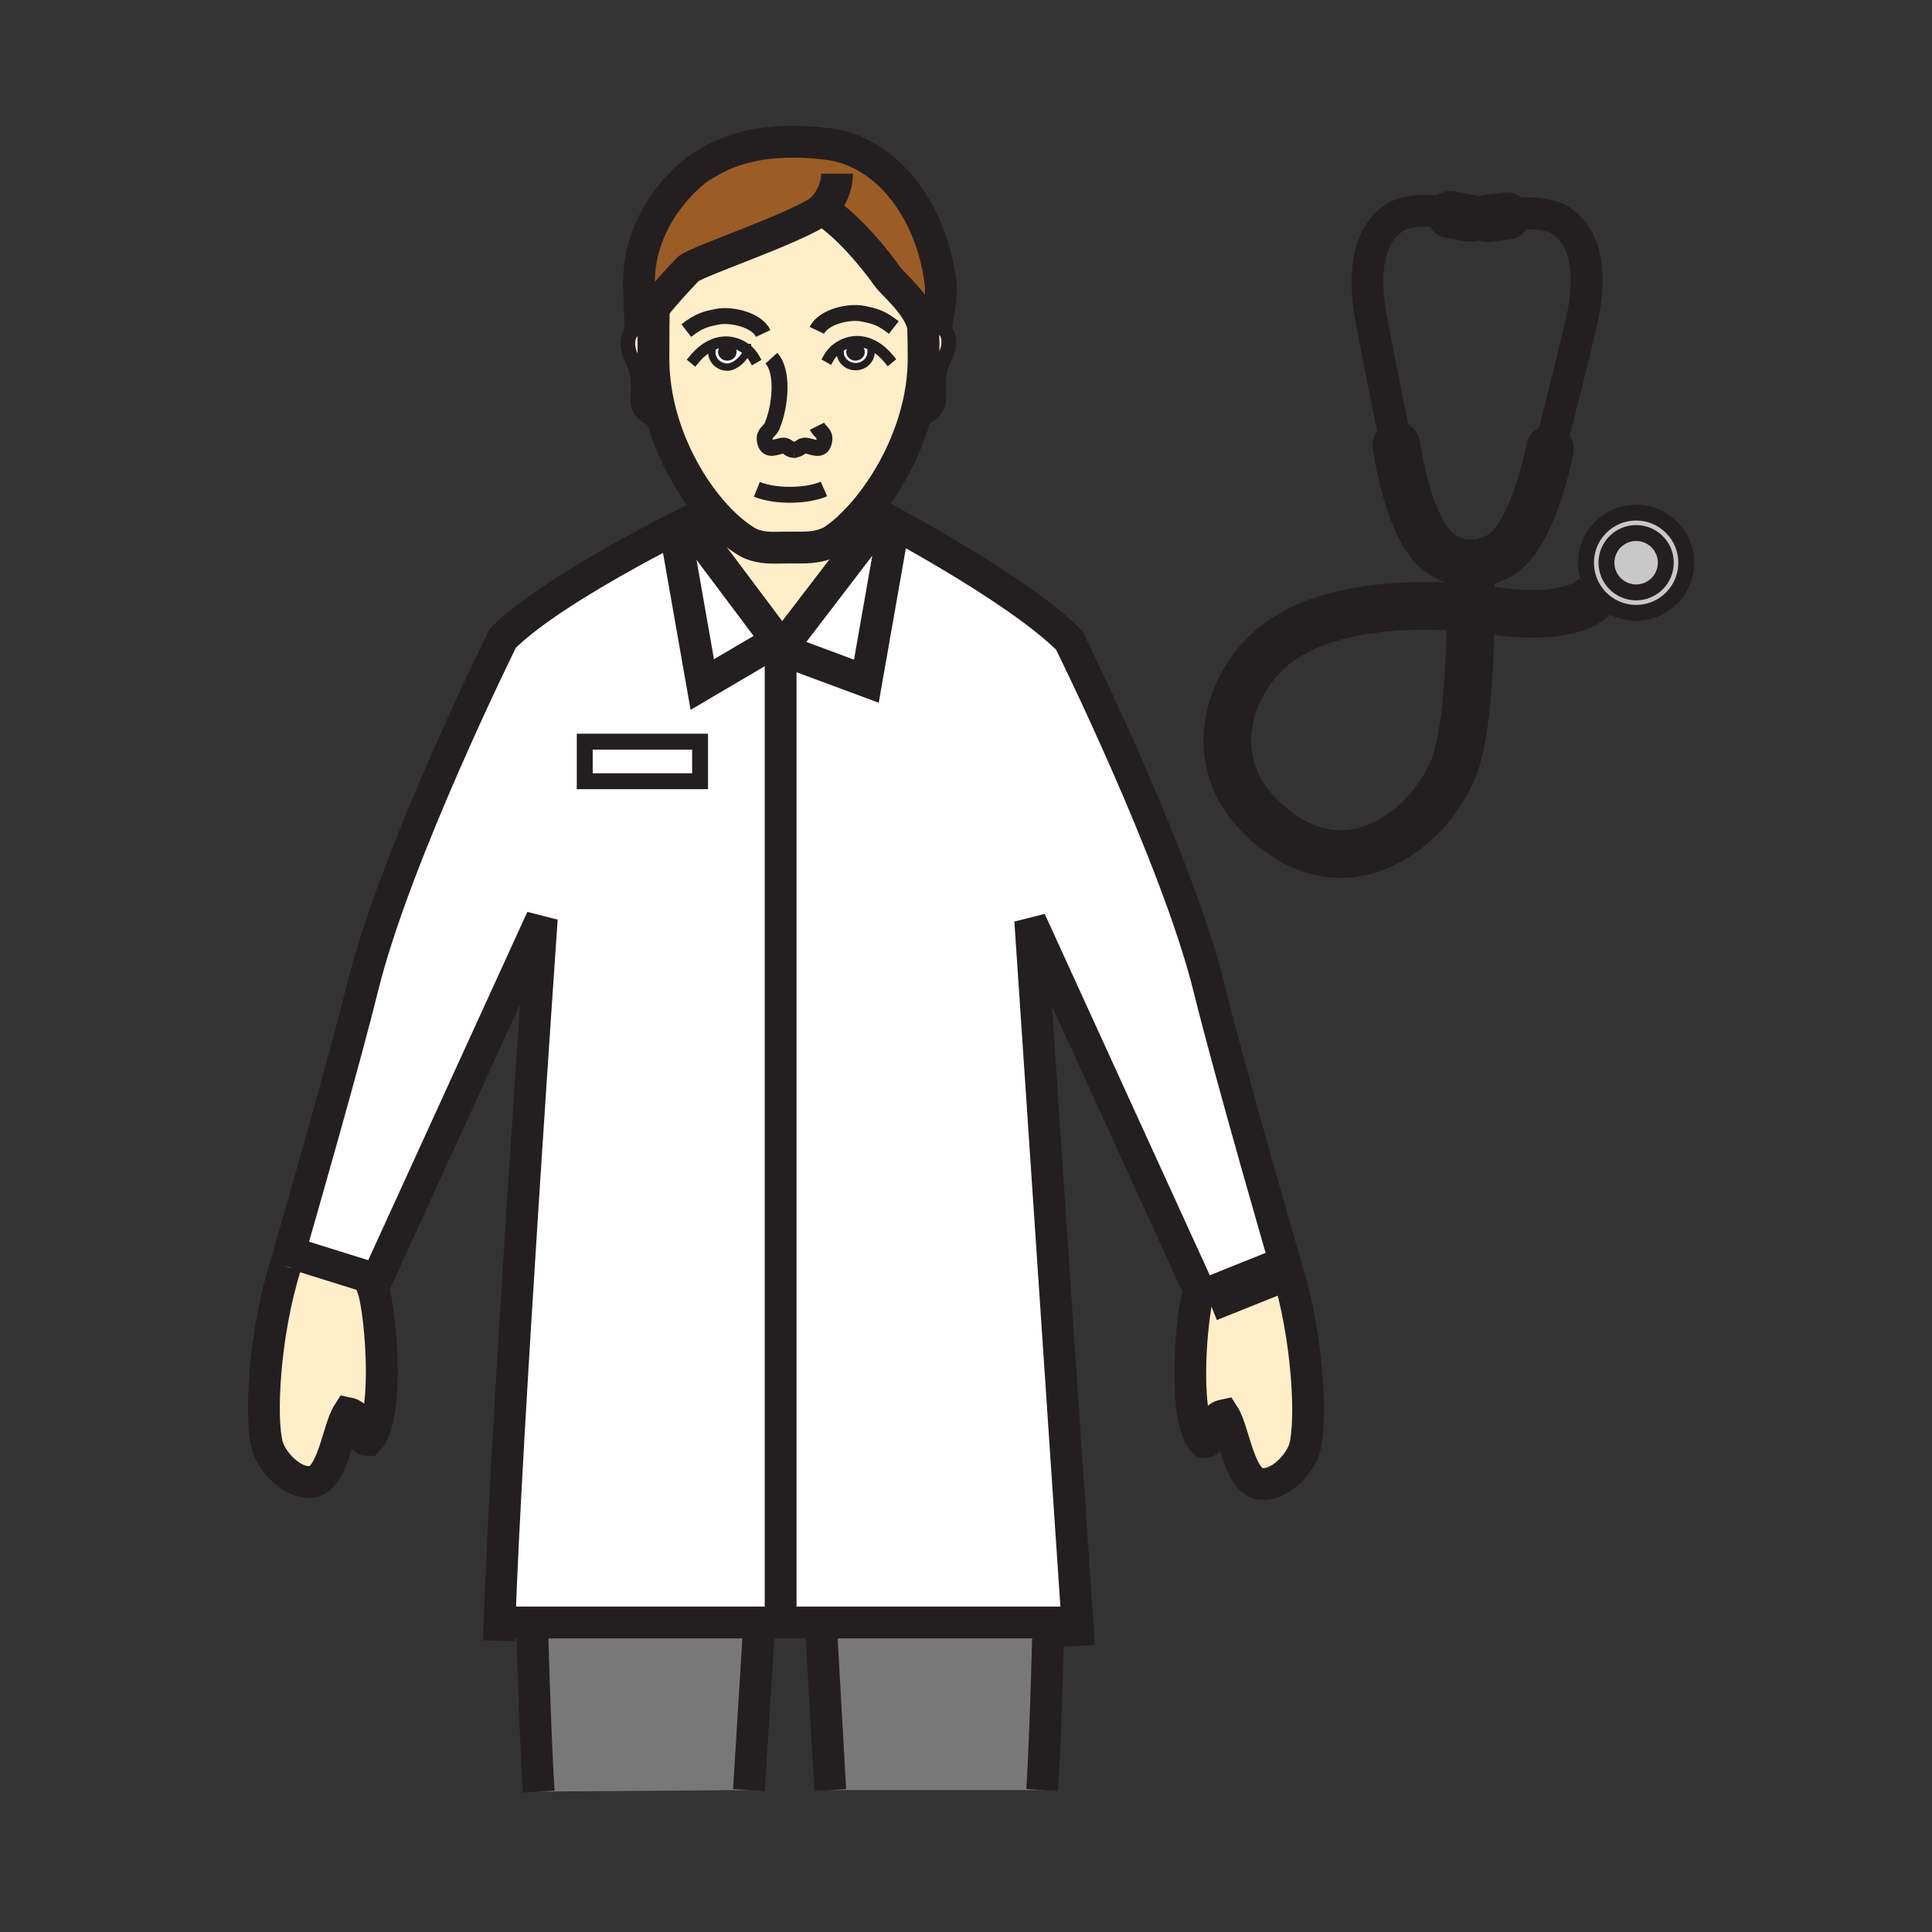 <?xml version="1.0" encoding="iso-8859-1"?>
<!-- Generator: Adobe Illustrator 12.0.1, SVG Export Plug-In . SVG Version: 6.00 Build 51448)  -->
<!DOCTYPE svg PUBLIC "-//W3C//DTD SVG 1.1//EN" "http://www.w3.org/Graphics/SVG/1.1/DTD/svg11.dtd">
<svg  version="1.1" id="Layer_1" xmlns="http://www.w3.org/2000/svg" xmlns:xlink="http://www.w3.org/1999/xlink" width="850.394" height="850.394"
	 viewBox="0 0 850.394 850.394" style="overflow:visible;enable-background:new 0 0 850.394 850.394;" xml:space="preserve">
<rect x="0" y="0" width="850.394" height="850.394" fill="#333333" stroke="none"/>
<g id="XMLID_3_">
	<g>
		<path style="fill:#C8C8C8;" d="M720.17,234.62c7.21,0,13.061,5.85,13.061,13.06c0,7.22-5.851,13.07-13.061,13.07
			c-7.22,0-13.07-5.85-13.07-13.07C707.1,240.47,712.95,234.62,720.17,234.62z"/>
		<path style="fill:#C8C8C8;" d="M702.95,261.48c-3.04-3.78-4.851-8.57-4.851-13.8c0-12.18,9.881-22.05,22.07-22.05
			c12.18,0,22.05,9.87,22.05,22.05c0,12.19-9.87,22.07-22.05,22.07C713.2,269.75,706.99,266.52,702.95,261.48z M733.23,247.68
			c0-7.21-5.851-13.06-13.061-13.06c-7.22,0-13.07,5.85-13.07,13.06c0,7.22,5.851,13.07,13.07,13.07
			C727.38,260.75,733.23,254.9,733.23,247.68z"/>
		<path style="fill:#FFEEC8;" d="M566.31,558.24c9.46,30.16,11.25,67.33,7.94,79.1c-1.94,6.96-10.94,16.8-19.45,15.8
			c-9.399-1.02-11.56-23.18-16.1-30.239c-7.11,1.479-3.46,11.85-8.72,11.85c-4.551-4.53-6.08-17.04-6.08-30.14
			c0-12.561,1.409-25.67,2.899-32.79L532,572L566.31,558.24z"/>
		<path style="fill:#FFFFFF;" d="M566.31,558.24L532,572l-5.2-0.18c0.34-1.641,0.69-2.971,1.03-3.891l-74.36-162.76l20.74,308.78
			l-3.07,0.21h-9.77h-99.85H343.6V285.83l37.74,14l12.05-68.56l0.38-0.71c6.27,3.44,14.94,8.3,24.38,13.92
			c18.71,11.15,40.43,25.3,52.46,37.34c0,0,47.279,95.31,61.58,153.081C542.03,474.74,566.31,558.24,566.31,558.24z"/>
		<path style="fill:#797878;" d="M461.37,714.16v4.77c-0.72,27.07-1.61,52.79-2.65,68.98h-93.27l-3.93-69.68v-4.07H461.37z"/>
		<path style="fill:#FFEEC8;" d="M406.44,144.04l0.65-0.14c1.51-0.54,3.19-0.72,5.03-0.42c6.99,1.11,6.05,8.96,4.13,12.88
			c-4.68,9.52-2.54,13.03-3.13,20.3c-0.23,2.76-3.38,8.13-9.96,6.88l-0.36-0.1c2.35-8.19,3.74-16.82,3.74-25.59
			c0-4.95-0.06-8.39-0.22-14.36C406.37,143.67,406.41,143.85,406.44,144.04z"/>
		<path style="fill:#9C5C25;" d="M362.52,92.58c-0.42-0.25-0.64-0.37-0.64-0.37c-0.03,0.02-0.05,0.04-0.08,0.05
			c-12.24,8.55-53.52,22.16-58.77,26.01c0,0-9.74,10.03-16.24,18.45c-2.17,2.81-3.97,5.44-4.94,7.45l-0.61-19.81
			c0-31.61,25.79-49.95,25.79-49.95c2.98-2.03,4.98-3.05,4.98-3.05c13.15-7.83,30.17-10.58,51.87-8.06
			c26.21,3.06,46.31,29.16,50.14,61.64c0.63,5.28-0.99,12.95-1.9,18.54c-1.84-0.3-3.52-0.12-5.03,0.42l-0.65,0.14
			c-0.03-0.19-0.07-0.37-0.12-0.55c-2.39-9.68-12.9-17.93-15.6-21.65C376.21,101.79,365.22,94.25,362.52,92.58z"/>
		<path style="fill:#FFEEC8;" d="M313.14,224.73c-8.95-10.42-17.14-24.69-21.72-40.67c-2.4-8.37-3.8-17.21-3.8-26.21
			c0-2.98,0-8.21,0.04-13.25c0.03-2.83,0.06-5.6,0.12-7.88h-0.99c6.5-8.42,16.24-18.45,16.24-18.45
			c5.25-3.85,46.53-17.46,58.77-26.01c0.14,0.12,0.39,0.23,0.72,0.32c2.7,1.67,13.69,9.21,28.2,29.26
			c2.7,3.72,13.21,11.97,15.6,21.65c0.16,5.97,0.22,9.41,0.22,14.36c0,8.77-1.39,17.4-3.74,25.59
			c-4.71,16.43-13.29,31.11-22.32,41.68c-4.9,5.74-9.93,10.26-14.55,13.21c-6.46,3.11-11.38,2.67-18.85,2.67
			c-6.9,0-11.32,0.69-17.39-2C324.32,235.99,318.59,231.07,313.14,224.73z M328.88,153.99c-2.5-2.1-5.8-3.41-9.01-3.48
			c-2.5-0.06-4.83,0.54-6.95,1.59l0.53,1.12c-0.17,0.5-0.12,0.95-0.12,1.85c0,3.6,3.06,6.52,6.84,6.52
			C323.6,161.59,328.11,157.45,328.88,153.99z M367.74,153.9l1.95,0.01c0.01,0.22,0.08,0.45,0.08,0.96c0,3.59,3.06,6.51,6.83,6.51
			c3.76,0,6.82-2.92,6.82-6.51c0-0.99,0.07-1.44-0.17-2.02l0.47-1.01c-2.09-1.02-4.38-1.59-6.83-1.54
			C373.62,150.38,370.27,151.74,367.74,153.9z M349.66,198.04c-0.07,0.02-0.14,0.03-0.22,0.04l0.58-0.03
			C349.89,198.05,349.78,198.05,349.66,198.04z"/>
		<path style="fill:#FFFFFF;" d="M393.77,230.56l-0.38,0.71l-12.05,68.56l-37.74-14l1.27-1.66l42.72-55.85l0.36-0.9
			C389.52,228.26,391.49,229.32,393.77,230.56z"/>
		<path style="fill:#FFEEC8;" d="M387.95,227.42l-0.36,0.9l-42.72,55.85l-2.87-2.2l-39.14-52.17c5.03-2.53,8.69-4.3,10.28-5.07
			c5.45,6.34,11.18,11.26,16.55,14.27c6.07,2.69,10.49,2,17.39,2c7.47,0,12.39,0.44,18.85-2.67c4.62-2.95,9.65-7.47,14.55-13.21
			l3.26,0.07C383.74,225.19,385.27,225.98,387.95,227.42z"/>
		<path style="fill:#FFFFFF;" d="M383.72,151.84l-0.47,1.01c0.24,0.58,0.17,1.03,0.17,2.02c0,3.59-3.06,6.51-6.82,6.51
			c-3.77,0-6.83-2.92-6.83-6.51c0-0.51-0.07-0.74-0.08-0.96l-1.95-0.01c2.53-2.16,5.88-3.52,9.15-3.6
			C379.34,150.25,381.63,150.82,383.72,151.84z M376.56,157.12c1.36,0,2.47-0.98,2.47-2.2c0-1.21-1.11-2.2-2.47-2.2
			s-2.46,0.99-2.46,2.2C374.1,156.14,375.2,157.12,376.56,157.12z"/>
		<path style="fill:#231F20;" d="M379.03,154.92c0,1.22-1.11,2.2-2.47,2.2s-2.46-0.98-2.46-2.2c0-1.21,1.1-2.2,2.46-2.2
			S379.03,153.71,379.03,154.92z"/>
		<path style="fill:#FFFFFF;" d="M234.18,714.16h-10.37l-3.92-0.12c2.53-78.92,18.59-309.75,18.59-309.75l-72.81,159.39L162,562
			l-32-10l-2.75-0.3c5.61-19.391,24.19-84.08,32.51-117.7c14.3-57.76,61.56-153.07,61.56-153.07
			c12.04-12.03,35.21-26.19,55.38-37.33c7.43-4.11,14.46-7.81,20.37-10.85l12.05,68.55L342,281.97l2.87,2.2l-1.27,1.66v428.33h-9.63
			H234.18z M308.15,343.86v-17.41h-50.77v17.41H308.15z"/>
		<path style="fill:#FFFFFF;" d="M302.86,229.8L342,281.97l-32.88,19.33l-12.05-68.55C299.15,231.68,301.09,230.7,302.86,229.8z"/>
		<path style="fill:#797878;" d="M333.97,714.16v3.979l-4.32,69.771l-92.53,0.68c-1.13-17.51-2.14-45.51-2.94-74.43H333.97z"/>
		<path style="fill:#FFFFFF;" d="M319.87,150.51c3.21,0.07,6.51,1.38,9.01,3.48c-0.77,3.46-5.28,7.6-8.71,7.6
			c-3.78,0-6.84-2.92-6.84-6.52c0-0.9-0.05-1.35,0.12-1.85l-0.53-1.12C315.04,151.05,317.37,150.45,319.87,150.51z M322.6,154.94
			c0-1.22-1.1-2.2-2.46-2.2c-1.36,0-2.47,0.98-2.47,2.2c0,1.21,1.11,2.2,2.47,2.2C321.5,157.14,322.6,156.15,322.6,154.94z"/>
		<path style="fill:#231F20;" d="M320.14,152.74c1.36,0,2.46,0.98,2.46,2.2c0,1.21-1.1,2.2-2.46,2.2c-1.36,0-2.47-0.99-2.47-2.2
			C317.67,153.72,318.78,152.74,320.14,152.74z"/>
		<rect x="257.38" y="326.45" style="fill:#FFFFFF;" width="50.77" height="17.41"/>
		<path style="fill:#FFEEC8;" d="M291.42,184.06l-0.61,0.17c-6.58,1.25-9.73-4.11-9.96-6.88c-0.6-7.27,1.54-10.77-3.13-20.3
			c-1.92-3.92-2.86-11.76,4.13-12.88c1.83-0.3,3.52-0.11,5.02,0.42l0.79,0.01c-0.04,5.04-0.04,10.27-0.04,13.25
			C287.62,166.85,289.02,175.69,291.42,184.06z"/>
		<path style="fill:#FFEEC8;" d="M165.67,563.68l-1.54,3.36c1.79,4.92,3.91,21.17,3.91,36.63c0,13.11-1.53,25.65-6.08,30.2
			c-5.23,0-1.61-10.4-8.74-11.84c-4.53,7.04-6.69,29.189-16.09,30.229c-8.47,1-17.49-8.859-19.44-15.8
			c-3.31-11.79-1.53-48.94,7.93-79.13c0,0,0.59-2.04,1.63-5.63L130,552l32,10L165.67,563.68z"/>
	</g>
	<g>
		<path style="fill:none;stroke:#231F20;stroke-width:14;" d="M125.62,557.33c0,0,0.59-2.04,1.63-5.63
			c5.61-19.391,24.19-84.08,32.51-117.7c14.3-57.76,61.56-153.07,61.56-153.07c12.04-12.03,35.21-26.19,55.38-37.33
			c7.43-4.11,14.46-7.81,20.37-10.85c2.08-1.07,4.02-2.05,5.79-2.95c5.03-2.53,8.69-4.3,10.28-5.07c0.58-0.28,0.88-0.42,0.88-0.42"
			/>
		<path style="fill:none;stroke:#231F20;stroke-width:14;" d="M219.67,722.17c0.06-2.49,0.13-5.2,0.22-8.13
			c2.53-78.92,18.59-309.75,18.59-309.75l-72.81,159.39l-1.54,3.36c1.79,4.92,3.91,21.17,3.91,36.63c0,13.11-1.53,25.65-6.08,30.2
			c-5.23,0-1.61-10.4-8.74-11.84c-4.53,7.04-6.69,29.189-16.09,30.229c-8.47,1-17.49-8.859-19.44-15.8
			c-3.31-11.79-1.53-48.94,7.93-79.13"/>
		<path style="fill:none;stroke:#231F20;stroke-width:14;" d="M237.12,788.59c-1.13-17.51-2.14-45.51-2.94-74.43
			c-0.05-1.641-0.09-3.29-0.14-4.93"/>
		<path style="fill:none;stroke:#231F20;stroke-width:14;" d="M566.31,558.24c0,0-24.279-83.5-34.119-123.34
			C517.89,377.13,470.61,281.82,470.61,281.82c-12.03-12.04-33.75-26.19-52.46-37.34c-9.44-5.62-18.11-10.48-24.38-13.92
			c-2.28-1.24-4.25-2.3-5.82-3.14c-2.68-1.44-4.21-2.23-4.21-2.23"/>
		<path style="fill:none;stroke:#231F20;stroke-width:14;" d="M474.92,724.5l-0.71-10.55l-20.74-308.78l74.36,162.76
			c-0.34,0.92-0.69,2.25-1.03,3.891c-1.49,7.12-2.899,20.229-2.899,32.79c0,13.1,1.529,25.609,6.08,30.14
			c5.26,0,1.609-10.37,8.72-11.85c4.54,7.06,6.7,29.22,16.1,30.239c8.51,1,17.51-8.84,19.45-15.8c3.31-11.77,1.52-48.939-7.94-79.1"
			/>
		<path style="fill:none;stroke:#231F20;stroke-width:14;" d="M458.72,787.91c1.04-16.19,1.931-41.91,2.65-68.98"/>
		<line style="fill:none;stroke:#231F20;stroke-width:14;" x1="333.97" y1="718.14" x2="329.65" y2="787.91"/>
		<line style="fill:none;stroke:#231F20;stroke-width:14;" x1="365.45" y1="787.91" x2="361.52" y2="718.23"/>
		<polyline style="fill:none;stroke:#231F20;stroke-width:14;" points="223.81,714.16 234.18,714.16 333.97,714.16 343.6,714.16 
			361.52,714.16 461.37,714.16 471.14,714.16 		"/>
		<path style="fill:none;stroke:#231F20;stroke-width:4.863;stroke-linecap:square;stroke-miterlimit:10;" d="M305.71,158
			c2.02-2.44,4.44-4.56,7.21-5.9c2.12-1.05,4.45-1.65,6.95-1.59c3.21,0.07,6.51,1.38,9.01,3.48c1.21,1.01,2.23,2.2,2.98,3.52"/>
		<path style="fill:none;stroke:#231F20;stroke-width:3.242;stroke-linecap:square;stroke-miterlimit:10;" d="M329,153
			c0,0.32-0.04,0.65-0.12,0.99c-0.77,3.46-5.28,7.6-8.71,7.6c-3.78,0-6.84-2.92-6.84-6.52c0-0.9-0.05-1.35,0.12-1.85"/>
		<path style="fill:none;stroke:#231F20;stroke-width:4.863;stroke-linecap:square;stroke-miterlimit:10;" d="M391.06,157.8
			c-2.05-2.48-4.52-4.62-7.34-5.96c-2.09-1.02-4.38-1.59-6.83-1.54c-3.27,0.08-6.62,1.44-9.15,3.6c-1.14,0.98-2.12,2.14-2.84,3.41"
			/>
		<path style="fill:none;stroke:#231F20;stroke-width:3.242;stroke-linecap:square;stroke-miterlimit:10;" d="M369.69,153.91
			c0.01,0.22,0.08,0.45,0.08,0.96c0,3.59,3.06,6.51,6.83,6.51c3.76,0,6.82-2.92,6.82-6.51c0-0.99,0.07-1.44-0.17-2.02"/>
		<path style="fill:none;stroke:#231F20;stroke-width:6.484;" d="M286.87,144.59c-1.5-0.53-3.19-0.72-5.02-0.42
			c-6.99,1.12-6.05,8.96-4.13,12.88c4.67,9.53,2.53,13.03,3.13,20.3c0.23,2.77,3.38,8.13,9.96,6.88"/>
		<path style="fill:none;stroke:#231F20;stroke-width:6.484;" d="M407.09,143.9c1.51-0.54,3.19-0.72,5.03-0.42
			c6.99,1.11,6.05,8.96,4.13,12.88c-4.68,9.52-2.54,13.03-3.13,20.3c-0.23,2.76-3.38,8.13-9.96,6.88"/>
		<path style="fill:none;stroke:#231F20;stroke-width:7;" d="M333.14,215.39c8.59,3.43,22.22,3.03,29.53-0.17"/>
		<path style="fill:none;stroke:#231F20;stroke-width:14;" d="M406.3,142.73c0.01,0.26,0.01,0.51,0.02,0.76
			c0.16,5.97,0.22,9.41,0.22,14.36c0,8.77-1.39,17.4-3.74,25.59c-4.71,16.43-13.29,31.11-22.32,41.68
			c-4.9,5.74-9.93,10.26-14.55,13.21c-6.46,3.11-11.38,2.67-18.85,2.67c-6.9,0-11.32,0.69-17.39-2c-5.37-3.01-11.1-7.93-16.55-14.27
			c-8.95-10.42-17.14-24.69-21.72-40.67c-2.4-8.37-3.8-17.21-3.8-26.21c0-2.98,0-8.21,0.04-13.25c0.03-2.83,0.06-5.6,0.12-7.88"/>
		<path style="fill:none;stroke:#231F20;stroke-width:7;" d="M349.66,198.04c3.3-0.59,2.7-2.53,6.2-1.69
			c3.02,0.74,6.21,2.24,6.96-2.47c0.53-3.24-1.91-3.67-3.21-6.27"/>
		<path style="fill:none;stroke:#231F20;stroke-width:7;" d="M349.66,198.04c0.12,0.01,0.23,0.01,0.36,0.01l-0.58,0.03
			C349.52,198.07,349.59,198.06,349.66,198.04z"/>
		<path style="fill:none;stroke:#231F20;stroke-width:7;" d="M339.53,157.64c5.39,5.94,3.76,19.86,1.34,27.11l-1.02,2.83
			c-1.29,2.6-3.73,3.02-3.21,6.27c0.75,4.7,3.95,3.2,6.96,2.47c3.46-0.83,2.69,1.56,6.06,1.72"/>
		<path style="fill:none;stroke:#231F20;stroke-width:3.242;" d="M322.6,154.94c0,1.21-1.1,2.2-2.46,2.2c-1.36,0-2.47-0.99-2.47-2.2
			c0-1.22,1.11-2.2,2.47-2.2C321.5,152.74,322.6,153.72,322.6,154.94z"/>
		<path style="fill:none;stroke:#231F20;stroke-width:3.242;" d="M379.03,154.92c0,1.22-1.11,2.2-2.47,2.2s-2.46-0.98-2.46-2.2
			c0-1.21,1.1-2.2,2.46-2.2S379.03,153.71,379.03,154.92z"/>
		<path style="fill:none;stroke:#231F20;stroke-width:7;" d="M335.94,146.77c-2.91-6.14-14.31-8.53-20.09-7.38
			c-5.42,1.08-8.11,1.73-13.77,6.11"/>
		<path style="fill:none;stroke:#231F20;stroke-width:7;" d="M359.57,145.42c2.91-6.14,14.31-8.53,20.08-7.38
			c5.43,1.09,8.12,1.74,13.77,6.13"/>
		<path style="fill:none;stroke:#231F20;stroke-width:14;" d="M412.12,143.48c0.91-5.59,2.53-13.26,1.9-18.54
			c-3.83-32.48-23.93-58.58-50.14-61.64c-21.7-2.52-38.72,0.23-51.87,8.06c0,0-2,1.02-4.98,3.05c0,0-25.79,18.34-25.79,49.95
			l0.61,19.81c0.97-2.01,2.77-4.64,4.94-7.45c6.5-8.42,16.24-18.45,16.24-18.45c5.25-3.85,46.53-17.46,58.77-26.01
			c0.03-0.01,0.05-0.03,0.08-0.05c0,0,0.22,0.12,0.64,0.37c2.7,1.67,13.69,9.21,28.2,29.26c2.7,3.72,13.21,11.97,15.6,21.65
			c0.05,0.18,0.09,0.36,0.12,0.55c0.19,0.84,0.3,1.68,0.35,2.54"/>
		<path style="fill:none;stroke:#231F20;stroke-width:14;" d="M366.65,93.12c-0.61,0.01-2.88-0.17-4.13-0.54
			c-0.33-0.09-0.58-0.2-0.72-0.32c-0.05-0.04-0.08-0.08-0.1-0.13c3.75-3.65,6.72-9.61,6.72-15.66"/>
		<polyline style="fill:none;stroke:#231F20;stroke-width:14;" points="302.86,229.8 342,281.97 309.12,301.3 297.07,232.75 		"/>
		<line style="fill:none;stroke:#231F20;stroke-width:14;" x1="343.6" y1="285.83" x2="343.6" y2="714.16"/>
		<polyline style="fill:none;stroke:#231F20;stroke-width:14;" points="387.59,228.32 344.87,284.17 343.6,285.83 381.34,299.83 
			393.39,231.27 		"/>
		<rect x="257.38" y="326.45" style="fill:none;stroke:#231F20;stroke-width:7;" width="50.77" height="17.41"/>
		<line style="fill:none;stroke:#231F20;stroke-width:14;" x1="130" y1="552" x2="162" y2="562"/>
		<line style="fill:none;stroke:#231F20;stroke-width:19.452;" x1="566.31" y1="558.24" x2="532" y2="572"/>
		<path style="fill:none;stroke:#231F20;stroke-width:14;" d="M635.12,93.32c-5.84-0.78-15.88-1.31-21.87,2.83
			c-8.82,6.11-14.18,19.84-9.83,43.44c4.86,26.37,11.19,56.33,11.19,56.33"/>
		<path style="fill:none;stroke:#231F20;stroke-width:14;" d="M639.72,94.11c0,0-1.819-0.42-4.59-0.79"/>
		<path style="fill:none;stroke:#231F20;stroke-width:21;stroke-linecap:round;" d="M614.61,195.92c0,0,5.6,41.3,21.38,48.87
			c5.37,2.57,6.47,3.21,11.02,3.24c0.12,0,0.24,0,0.37,0"/>
		<path style="fill:none;stroke:#231F20;stroke-width:21;" d="M647.32,267.71c3.239,0.31,6.6,0.7,10.06,1.17
			c31.39,4.29,42.08-3.09,45.57-7.4c0.1-0.12,0.189-0.24,0.28-0.36"/>
		<path style="fill:none;stroke:#231F20;stroke-width:21;" d="M647.32,267.71c-0.09,20.4-1.261,55.13-7.65,70.69
			c-11.54,28.05-49.32,56.55-85.13,20.75c-28.33-28.33-10.18-68.55,15.96-81.1C570.5,278.05,594.59,262.69,647.32,267.71z"/>
		<path style="fill:none;stroke:#231F20;stroke-width:21;" d="M647.19,251.91c0,0,0.18,6.37,0.13,15.8"/>
		<path style="fill:none;stroke:#231F20;stroke-width:7;stroke-linecap:round;" d="M733.23,247.68c0,7.22-5.851,13.07-13.061,13.07
			c-7.22,0-13.07-5.85-13.07-13.07c0-7.21,5.851-13.06,13.07-13.06C727.38,234.62,733.23,240.47,733.23,247.68z"/>
		<path style="fill:none;stroke:#231F20;stroke-width:7;stroke-linecap:round;" d="M742.22,247.68c0,12.19-9.87,22.07-22.05,22.07
			c-6.97,0-13.18-3.23-17.22-8.27c-3.04-3.78-4.851-8.57-4.851-13.8c0-12.18,9.881-22.05,22.07-22.05
			C732.35,225.63,742.22,235.5,742.22,247.68z"/>
		<path style="fill:none;stroke:#231F20;stroke-width:14;stroke-linecap:round;" d="M650.38,96.03c0,0.2-0.01,0.4-0.05,0.6
			c-0.32,1.84-2.08,3.07-3.93,2.75l-8.69-1.56c-1.84-0.32-3.07-2.08-2.74-3.93c0.03-0.2,0.09-0.39,0.15-0.57h0.01
			c0.48-1.34,1.76-2.23,3.18-2.23c0.2,0,0.391,0.02,0.591,0.05l8.689,1.55C649.24,92.98,650.38,94.42,650.38,96.03z"/>
		<path style="fill:none;stroke:#231F20;stroke-width:14;" d="M661.95,94.65c0,0,1.85-0.33,4.64-0.57
			c5.88-0.5,15.93-0.56,21.71,3.86c8.53,6.52,13.23,20.49,7.771,43.85c-6.11,26.12-13.86,55.75-13.86,55.75"/>
		<path style="fill:none;stroke:#231F20;stroke-width:21;stroke-linecap:round;" d="M682.21,197.54c0,0-7.55,40.98-23.67,47.8
			c-5.63,2.37-6.67,2.92-11.53,2.69"/>
		<path style="fill:none;stroke:#231F20;stroke-width:14;stroke-linecap:round;" d="M651.21,96.06c-0.01,0.19-0.01,0.39,0.021,0.59
			c0.25,1.87,1.949,3.18,3.8,2.93l8.77-1.13c1.851-0.24,3.16-1.94,2.92-3.8c-0.029-0.2-0.069-0.39-0.13-0.57
			c-0.43-1.41-1.75-2.39-3.229-2.39c-0.15,0-0.29,0.01-0.44,0.03l-8.75,1.13C652.52,93.06,651.28,94.45,651.21,96.06z"/>
	</g>
</g>
<rect style="fill:none;" width="850.394" height="850.394"/>
</svg>
